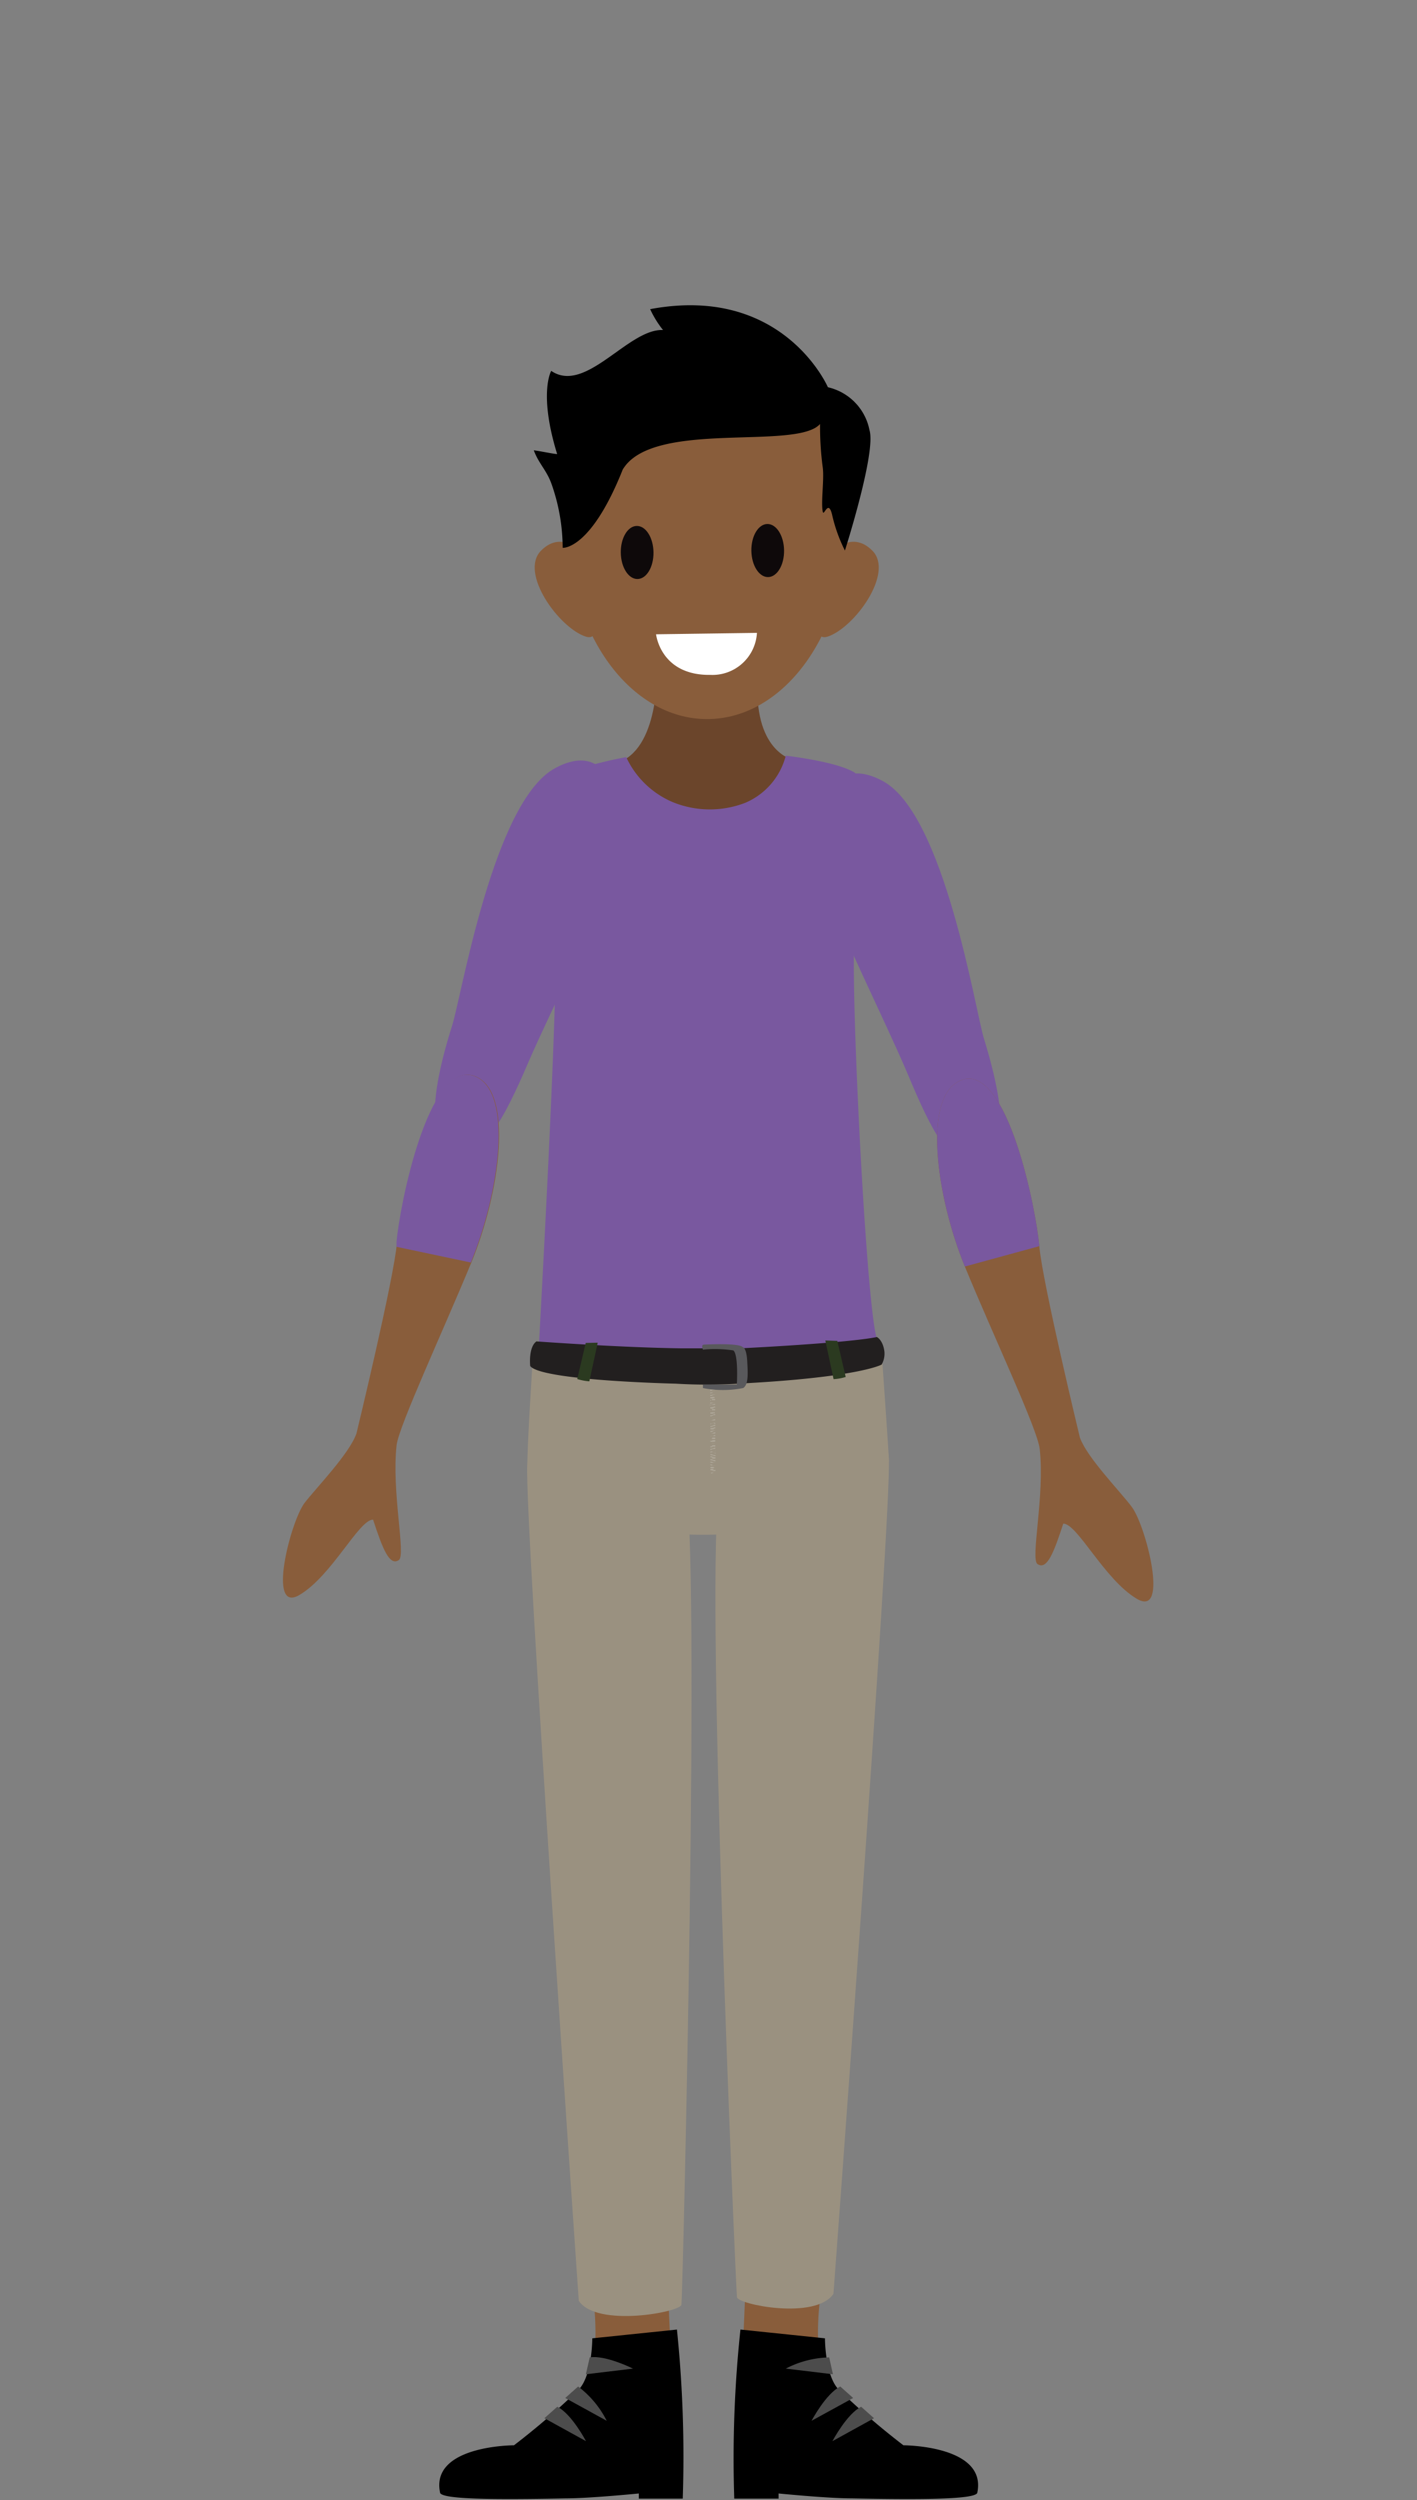 <svg xmlns="http://www.w3.org/2000/svg" xmlns:xlink="http://www.w3.org/1999/xlink" width="110" height="194" viewBox="0 0 110 194"><rect x="0" y="0" width="110" height="194" fill="#808080" stroke="none"/><defs><clipPath id="clip-path"><rect x="54.92" y="107.48" width="0.83" height="6.98" fill="none"/></clipPath></defs><title>landian-35</title><g id="landians"><path d="M68.55,60.62c4.79,2.61,7.17,17.87,7.84,20,.87,2.83,2.4,8.5,0,9.59s-4.14-2.62-5.88-6.76-5.67-11.91-6.54-15C62.88,64.54,63.75,58,68.55,60.62Z" fill="#79589f"/><path d="M43.09,59.61c-4.81,2.58-7.28,17.82-8,20-.89,2.83-2.45,8.49-.06,9.59S39.22,86.6,41,82.47s5.74-11.87,6.63-15C48.73,63.57,47.9,57,43.09,59.61Z" fill="#79589f"/><path d="M51,51.22s.38,6.15-2.58,7.76c-.65.35,3.13,26.82,6.58,27,2.45.16,4.9-21.83,6.38-27.09,0,0-3.18-.82-2.48-7C59.18,49.33,51,51.22,51,51.22Z" fill="#6b452b"/><path d="M48.61,58.75s-4.81.87-5.56,1.91c-.22,2.62-1.55,6.79,0,11.62.49,1.59-1.21,32-1.21,32,6.65,1.7,26.23-.38,26.23-.38-.89-2.86-2.19-30-1.67-31.66,1.5-4.83.22-9.64,0-12.25C65.07,59.1,61,58.64,61,58.64a5.45,5.45,0,0,1-3.13,3.65,7.62,7.62,0,0,1-5.68-.06A7,7,0,0,1,48.61,58.75Z" fill="#79589f"/><path d="M27.67,111.24s2.91-12,3.15-14.84,2.48-14.14,6-12.91c3.13,1.1,2,9.09-.23,14.48S31,110.59,30.79,112.12c-.41,3.63.74,8.56.17,8.94-.73.49-1.26-.89-2-3.14-1.1,0-3.2,4.37-5.72,5.85s-.71-5.63.39-7.13C24.54,115.46,27.12,112.81,27.67,111.24Z" fill="#895d3b"/><path d="M30.78,96.75c0-.13,0-.25,0-.35.24-2.86,2.48-14.14,6-12.91,3.13,1.1,2,9.09-.23,14.48" fill="#79589f"/><path d="M83.83,111.55s-2.9-12-3.15-14.85-2.48-14.14-6-12.9c-3.14,1.09-2,9.08.22,14.48s5.64,12.62,5.81,14.15c.41,3.63-.74,8.56-.17,8.94.74.49,1.27-.9,2-3.14,1.1,0,3.2,4.36,5.72,5.84s.71-5.63-.39-7.12C87,115.77,84.38,113.11,83.83,111.55Z" fill="#895d3b"/><path d="M80.68,96.7c-.24-2.85-2.48-14.14-6-12.9-3.14,1.09-2,9.08.22,14.48" fill="#79589f"/><path d="M45.64,175.6s1.46,6.74-.23,9.52a22.31,22.31,0,0,1-7.25,7.09l14.32-3.55s-.63-8.7-.63-12.23S45.64,175.6,45.64,175.6Z" fill="#895d3b"/><path d="M52.55,180.77l-6.57.68s0,2.93-1.08,4a58.23,58.23,0,0,1-5,4.3s-6.49,0-5.74,3.66c0,.55,4.4.57,9.73.46,1.89,0,5.7-.38,5.7-.38v.4H53A96.51,96.51,0,0,0,52.55,180.77Z"/><path d="M64.09,175.6s-1.47,6.74.23,9.52a22.31,22.31,0,0,0,7.25,7.09l-14.32-3.55s.62-8.7.62-12.23S64.09,175.6,64.09,175.6Z" fill="#895d3b"/><path d="M64.7,178s4.51-60.35,4.3-64.82-12.13-1.83-13.11,2.23c-1.25,5.16,1.22,61.8,1.32,62.85C57.27,178.82,63.3,180.05,64.7,178Z" fill="#9a9180"/><path d="M44.93,178.54s-4.2-60.32-4-64.79,11.27-3.1,12.24,1c1.25,5.15-.16,63-.27,64.09C52.85,179.41,46.33,180.64,44.93,178.54Z" fill="#9a9180"/><path d="M41.36,105.43s-.45,6.91-.42,8.32c0,1,0,1.43.56,1.91,5.19,4.52,21.14,4.74,26.16-.29.81-.81,1.41-1.16,1.34-2.24-.07-1.28-.54-7.95-.54-7.95Z" fill="#9a9180"/><path d="M45.38,43.07S43.71,41,42,42.73s1.41,6,3.47,6.67S45.38,43.07,45.38,43.07Z" fill="#895d3b"/><path d="M64.35,43.07S66,41,67.72,42.73s-1.41,6-3.47,6.67S64.35,43.07,64.35,43.07Z" fill="#895d3b"/><path d="M41.64,104.09s6.52.48,11.31.54h4.5s8.4-.41,10.62-.88c0,0,.45.21.58,1.08a1.71,1.71,0,0,1-.21,1.06s-1.74,1-11.14,1.48a40.44,40.44,0,0,1-4.85,0S42,107.14,41.16,106C41.16,106,41,104.57,41.64,104.09Z" fill="#221f1f"/><path d="M45.47,104.21l-.66,2.8a4.24,4.24,0,0,0,.94.18l.65-3Z" fill="#2b3a20"/><path d="M65,104.05l.65,2.8a3.77,3.77,0,0,1-.94.17l-.64-3Z" fill="#2b3a20"/><g clip-path="url(#clip-path)"><g opacity="0.2"><g id="ferMqf"><path d="M55.38,101.24l-.12,0v0a.76.76,0,0,1,.26,0v.08Z" fill="#fff"/><path d="M55.26,100.2a.58.58,0,0,1,.26,0v.09h-.15l-.09,0a0,0,0,0,1,0,0Z" fill="#fff"/><path d="M55.52,94.79v.07h0a.55.55,0,0,1-.18,0h-.06a0,0,0,0,1,0,0s0,0,0,0a.71.71,0,0,1,.25,0Z" fill="#fff"/><path d="M55.52,100v.08a.76.76,0,0,1-.26,0h0s0,0,0,0h.23Z" fill="#fff"/><path d="M55.26,100.42h0s0,0,0,0l.08,0h.15v.09A.58.58,0,0,1,55.26,100.42Z" fill="#fff"/><path d="M55.26,99.24h0s0,0,0,0a.75.75,0,0,1,.21,0h0v.09A.77.77,0,0,1,55.26,99.24Z" fill="#fff"/><path d="M55.26,94.25v0h.06a.62.62,0,0,1,.19,0h0v.08A.77.77,0,0,1,55.26,94.25Z" fill="#fff"/><path d="M55.52,99.78v.08a.58.58,0,0,1-.26,0v0A.76.76,0,0,1,55.52,99.78Z" fill="#fff"/><path d="M55.52,100.57v.07h0a.74.74,0,0,1-.25,0h0v0A.58.58,0,0,1,55.52,100.57Z" fill="#fff"/><path d="M55.26,100.82h0s0,0,0,0h.23v.09A1.15,1.15,0,0,1,55.26,100.82Z" fill="#fff"/><path d="M55.26,94a.76.76,0,0,1,.26,0v.08h0a.66.66,0,0,1-.2,0h0l0,0Z" fill="#fff"/><path d="M55.52,99.66a.61.61,0,0,1-.19,0h0s0,0,0,0,0,0,0,0l.11,0h.13Z" fill="#fff"/><path d="M55.26,99.41a.58.58,0,0,1,.26,0v.09h-.15l-.09,0a0,0,0,0,1,0,0Z" fill="#fff"/><path d="M55.26,94.42a.77.77,0,0,1,.26,0v.09h-.23s0,0,0,0Z" fill="#fff"/><path d="M55.39,99.34a.71.71,0,0,1-.25,0v-.08h0a.62.62,0,0,1,.23,0S55.4,99.31,55.39,99.34Z" fill="#fff"/><path d="M55.14,94.77v-.08h0a.5.5,0,0,1,.21,0h0s0,0,0,0,0,0,0,0A.7.7,0,0,1,55.14,94.77Z" fill="#fff"/><path d="M55.39,100.13a.71.71,0,0,1-.25,0v-.08h.16l.07,0s0,0,0,0Z" fill="#fff"/><path d="M55.52,95v.08a.58.58,0,0,1-.26,0v0h0a1,1,0,0,1,.25,0Z" fill="#fff"/><path d="M55.14,99.17V95.08h.24s0,0,0,0,0,4,0,4A1.07,1.07,0,0,1,55.14,99.17Z" fill="#fff"/><path d="M55.39,100.52a.54.54,0,0,1-.25,0v-.09h0a.64.64,0,0,1,.2,0s0,0,0,0,0,0,0,0Z" fill="#fff"/><path d="M55.52,94.59v.08a.76.76,0,0,1-.26,0h0s0,0,0,0A.6.6,0,0,1,55.52,94.59Z" fill="#fff"/><path d="M55.14,93.9a.71.71,0,0,1,.25,0h0s0,0,0,0a.78.78,0,0,1-.22,0h0Z" fill="#fff"/><path d="M55.14,100.35v-.08h0a.5.5,0,0,1,.21,0s0,0,0,0,0,0,0,0a.65.65,0,0,1-.24,0Z" fill="#fff"/><path d="M55.14,100v-.09a.65.65,0,0,1,.2,0h0s0,0,0,0a0,0,0,0,1,0,0,1,1,0,0,1-.24,0Z" fill="#fff"/><path d="M55.14,101.05h.15l.08,0s0,0,0,0v0a.71.71,0,0,1-.25,0Z" fill="#fff"/><path d="M55.13,99.76v-.09h.09a.76.76,0,0,1,.16,0s0,0,0,0A.63.63,0,0,1,55.13,99.76Z" fill="#fff"/><path d="M55.14,100.86a.5.5,0,0,1,.17,0h.07s0,0,0,0,0,0,0,0l-.12,0a.48.48,0,0,1-.12,0h0A.22.22,0,0,1,55.14,100.86Z" fill="#fff"/><path d="M55.14,99.56v-.08h.16l.08,0s0,0,0,0,0,0,0,0a.47.47,0,0,1-.17,0Z" fill="#fff"/><path d="M55.14,94.29h0l.2,0s0,0,0,0,0,0,0,0a.47.47,0,0,1-.17,0h-.07A.22.22,0,0,1,55.14,94.29Z" fill="#fff"/><path d="M55.14,100.75v-.09h.07l.17,0s0,0,0,0,0,0,0,0A1,1,0,0,1,55.14,100.75Z" fill="#fff"/><path d="M55.52,101V101a.76.76,0,0,1-.26,0h0v0A.58.58,0,0,1,55.52,101Z" fill="#fff"/><path d="M55.14,95v-.09h.22s0,0,0,0A.66.66,0,0,1,55.14,95Z" fill="#fff"/><path d="M55.39,94.12v0a.72.72,0,0,1-.25,0V94.1A.71.71,0,0,1,55.39,94.12Z" fill="#fff"/><path d="M55.14,94.57v-.09h.15l.08,0s0,0,0,0A.71.71,0,0,1,55.14,94.57Z" fill="#fff"/></g><g id="ferMqf-2" data-name="ferMqf"><path d="M55.39,105.82l-.12,0v0a.76.76,0,0,1,.26,0v.08Z" fill="#fff"/><path d="M55.53,101.39v.08a.76.76,0,0,1-.26,0v0h0A.58.58,0,0,1,55.53,101.39Z" fill="#fff"/><path d="M55.27,104.78a.58.58,0,0,1,.26,0v.09h-.15l-.09,0s0,0,0,0Z" fill="#fff"/><path d="M55.53,103.37v.07h0a.61.61,0,0,1-.19,0h0s0,0,0,0,0,0,0,0a.69.69,0,0,1,.25,0Z" fill="#fff"/><path d="M55.53,104.55v.08a.76.76,0,0,1-.26,0h0s0,0,0,0h.23Z" fill="#fff"/><path d="M55.27,105h0s0,0,0,0l.07,0h.16V105A.58.58,0,0,1,55.27,105Z" fill="#fff"/><path d="M55.53,101.79v.08a.6.6,0,0,1-.26,0v0A.76.76,0,0,1,55.53,101.79Z" fill="#fff"/><path d="M55.27,103.82h0s0,0,0,0a.75.75,0,0,1,.21,0h0v.09A1.15,1.15,0,0,1,55.27,103.82Z" fill="#fff"/><path d="M55.27,102.83v0h0a.68.68,0,0,1,.2,0h0v.08A.77.77,0,0,1,55.27,102.83Z" fill="#fff"/><path d="M55.53,104.35v.09a.58.58,0,0,1-.26,0v0A1.15,1.15,0,0,1,55.53,104.35Z" fill="#fff"/><path d="M55.53,102.18v.09a.65.65,0,0,1-.2,0h0s0,0,0,0h0A.58.58,0,0,1,55.53,102.18Z" fill="#fff"/><path d="M55.53,105.15v.07h0a.72.72,0,0,1-.25,0h0v0A.58.58,0,0,1,55.53,105.15Z" fill="#fff"/><path d="M55.27,105.4h0s0,0,0,0h.23v.08A.76.76,0,0,1,55.27,105.4Z" fill="#fff"/><path d="M55.27,102.6a.76.76,0,0,1,.26,0v.08h0a.61.61,0,0,1-.19,0h0s0,0,0,0Z" fill="#fff"/><path d="M55.53,104.24a.67.67,0,0,1-.2,0h0s0,0,0,0h0l.11,0h.13Z" fill="#fff"/><path d="M55.27,104a.76.76,0,0,1,.26,0v.09h-.15l-.09,0s0,0,0,0Z" fill="#fff"/><path d="M55.27,103a.77.77,0,0,1,.26,0v.09a.62.62,0,0,1-.19,0h-.05s0,0,0,0Z" fill="#fff"/><path d="M55.4,103.92a.74.74,0,0,1-.26,0v-.08h0a.65.65,0,0,1,.24,0S55.4,103.89,55.4,103.92Z" fill="#fff"/><path d="M55.14,103.35v-.08h0a.5.5,0,0,1,.21,0s0,0,0,0,0,0,0,0,0,0,0,0A.74.74,0,0,1,55.14,103.35Z" fill="#fff"/><path d="M55.4,104.71a.74.74,0,0,1-.26,0v-.08a1,1,0,0,1,.17,0l.07,0s0,0,0,0Z" fill="#fff"/><path d="M55.53,103.57v.08a.77.77,0,0,1-.26,0v0h0a1,1,0,0,1,.24,0Z" fill="#fff"/><path d="M55.14,103.75v-.09a.55.55,0,0,1,.18,0h.07s0,0,0,0,0,0,0,0A1,1,0,0,1,55.14,103.75Z" fill="#fff"/><path d="M55.4,105.1a.57.57,0,0,1-.26,0V105h0a.69.69,0,0,1,.2,0s0,0,0,0h0Z" fill="#fff"/><path d="M55.53,103.17v.08a.76.76,0,0,1-.26,0h0s0,0,0,0A.58.58,0,0,1,55.53,103.17Z" fill="#fff"/><path d="M55.14,102.08h.15l.09,0s0,0,0,0a.74.74,0,0,1-.26,0Z" fill="#fff"/><path d="M55.14,102.48a.74.74,0,0,1,.26,0h0s0,0,0,0a.86.86,0,0,1-.22,0h0Z" fill="#fff"/><path d="M55.15,104.93h0v-.08h0a.53.53,0,0,1,.22,0s0,0,0,0,0,0,0,0" fill="#fff"/><path d="M55.14,104.53v-.08a.75.75,0,0,1,.21,0h0s0,0,0,0a0,0,0,0,1,0,0,1,1,0,0,1-.24,0Z" fill="#fff"/><path d="M55.14,105.63h.16l.08,0s0,0,0,0v0a.74.74,0,0,1-.26,0Z" fill="#fff"/><path d="M55.14,101.57v-.08a.74.74,0,0,1,.26,0v0h0A.69.69,0,0,1,55.14,101.57Z" fill="#fff"/><path d="M55.14,104.34v-.09h.09l.16,0s0,0,0,0A.57.57,0,0,1,55.14,104.34Z" fill="#fff"/><path d="M55.14,105.44a.47.47,0,0,1,.17,0h.08s0,0,0,0,0,0,0,0l-.12,0a.48.48,0,0,1-.12,0h0Z" fill="#fff"/><path d="M55.14,104.14v-.08h.17l.08,0s0,0,0,0a0,0,0,0,1,0,0,.5.5,0,0,1-.17,0Z" fill="#fff"/><path d="M55.14,102.87h0l.2,0v0s0,0,0,0a1,1,0,0,1-.17,0h-.08Z" fill="#fff"/><path d="M55.27,102.4a.76.76,0,0,1,.26,0v.08a.78.78,0,0,1-.26,0Z" fill="#fff"/><path d="M55.53,102v.09a.77.77,0,0,1-.26,0v0A1.15,1.15,0,0,1,55.53,102Z" fill="#fff"/><path d="M55.14,102v-.09a1.09,1.09,0,0,1,.26,0h0s0,0,0,0h-.23Z" fill="#fff"/><path d="M55.53,101.59v.08a.76.76,0,0,1-.26,0v0A.76.76,0,0,1,55.53,101.59Z" fill="#fff"/><path d="M55.4,101.74a.57.57,0,0,1-.26,0v-.09h.08a.41.41,0,0,1,.16,0S55.41,101.71,55.4,101.74Z" fill="#fff"/><path d="M55.14,105.33v-.09h.07l.18,0s0,0,0,0,0,0,0,0A1,1,0,0,1,55.14,105.33Z" fill="#fff"/><path d="M55.53,105.54v.08a.76.76,0,0,1-.26,0h0v0A.58.58,0,0,1,55.53,105.54Z" fill="#fff"/><path d="M55.14,102.36v-.08a.59.59,0,0,1,.19,0h.06s0,0,0,0,0,0,0,0a.65.65,0,0,1-.24,0Z" fill="#fff"/><path d="M55.14,103.55v-.09h.23s0,0,0,0A1,1,0,0,1,55.14,103.55Z" fill="#fff"/><path d="M55.4,102.7v0a.74.74,0,0,1-.26,0v-.09A1.09,1.09,0,0,1,55.4,102.7Z" fill="#fff"/><path d="M55.14,103.15v-.09h.16l.07,0s0,0,0,0A.74.74,0,0,1,55.14,103.15Z" fill="#fff"/><path d="M55.14,101.37v-.08h.07l.18,0s0,0,0,0,0,0,0,0a.8.8,0,0,1-.15,0Z" fill="#fff"/></g><g id="ferMqf-3" data-name="ferMqf"><path d="M55.38,110.41l-.12,0v0a.77.77,0,0,1,.26,0v.09Z" fill="#fff"/><path d="M55.52,106v.08a.76.76,0,0,1-.26,0v0A.76.76,0,0,1,55.52,106Z" fill="#fff"/><path d="M55.26,109.36a.76.76,0,0,1,.26,0v.08h-.15l-.09,0a0,0,0,0,1,0,0Z" fill="#fff"/><path d="M55.52,108V108h-.25s0,0,0,0,0,0,0,0a1.07,1.07,0,0,1,.25,0Z" fill="#fff"/><path d="M55.52,109.14v.08a.76.76,0,0,1-.26,0h0s0,0,0,0h0A.67.67,0,0,1,55.52,109.14Z" fill="#fff"/><path d="M55.26,109.59h0s0,0,0,0h.23v.09A.58.58,0,0,1,55.26,109.59Z" fill="#fff"/><path d="M55.52,106.37v.09a.8.8,0,0,1-.26,0v0A.77.77,0,0,1,55.52,106.37Z" fill="#fff"/><path d="M55.26,108.41h0s0,0,0,0a.5.5,0,0,1,.21,0h0v.08A.76.76,0,0,1,55.26,108.41Z" fill="#fff"/><path d="M55.26,107.42v0l.06,0h.2v.07A.76.76,0,0,1,55.26,107.42Z" fill="#fff"/><path d="M55.52,108.94V109a.76.76,0,0,1-.26,0v0A.58.58,0,0,1,55.52,108.94Z" fill="#fff"/><path d="M55.52,106.77v.08a.45.45,0,0,1-.2,0h0l0,0v0A.76.76,0,0,1,55.52,106.77Z" fill="#fff"/><path d="M55.52,109.73v.08h0l-.25,0h0v0A.77.77,0,0,1,55.52,109.73Z" fill="#fff"/><path d="M55.26,110h0s0,0,0,0l.08,0h.15V110A.76.76,0,0,1,55.26,110Z" fill="#fff"/><path d="M55.26,107.19a1.15,1.15,0,0,1,.26,0v.09h0a.65.65,0,0,1-.2,0h0a0,0,0,0,1,0,0Z" fill="#fff"/><path d="M55.52,108.83a.62.62,0,0,1-.19,0h0s0,0,0,0,0,0,0,0l.11,0h.13Z" fill="#fff"/><path d="M55.26,108.57a.76.76,0,0,1,.26,0v.08h-.15l-.09,0s0,0,0,0Z" fill="#fff"/><path d="M55.26,107.58a.76.76,0,0,1,.26,0v.08a.55.55,0,0,1-.18,0h-.05s0,0,0,0Z" fill="#fff"/><path d="M55.39,108.5a.54.54,0,0,1-.25,0v-.08h0l.23,0S55.4,108.47,55.39,108.5Z" fill="#fff"/><path d="M55.14,107.94v-.09h0a.75.75,0,0,1,.21,0h0s0,0,0,0,0,0,0,0A1.1,1.1,0,0,1,55.14,107.94Z" fill="#fff"/><path d="M55.39,109.29a.54.54,0,0,1-.25,0v-.09h.16l.07,0s0,0,0,0Z" fill="#fff"/><path d="M55.52,108.15v.08a.76.76,0,0,1-.26,0v0h0a.69.69,0,0,1,.25,0Z" fill="#fff"/><path d="M55.14,108.33v-.08a.5.5,0,0,1,.17,0h.07s0,0,0,0,0,0,0,0A.71.71,0,0,1,55.14,108.33Z" fill="#fff"/><path d="M55.39,109.69a.71.71,0,0,1-.25,0v-.08h0a.65.65,0,0,1,.2,0s0,0,0,0,0,0,0,0Z" fill="#fff"/><path d="M55.52,107.76v.08a.58.58,0,0,1-.26,0h0s0,0,0,0A.89.89,0,0,1,55.52,107.76Z" fill="#fff"/><path d="M55.14,106.66h.14l.09,0s0,0,0,0a.71.71,0,0,1-.25,0Z" fill="#fff"/><path d="M55.14,107.06a.72.72,0,0,1,.25,0h0s0,0,0,0l-.22,0h0Z" fill="#fff"/><path d="M55.14,109.52v-.09h0l.21,0s0,0,0,0h0a1,1,0,0,1-.24,0Z" fill="#fff"/><path d="M55.14,109.12V109a.66.66,0,0,1,.2,0h0s0,0,0,0,0,0,0,0a.65.65,0,0,1-.24,0Z" fill="#fff"/><path d="M55.14,110.22h.23s0,0,0,0h0a.72.72,0,0,1-.25,0Z" fill="#fff"/><path d="M55.14,106.16v-.08a.71.71,0,0,1,.25,0v0h0A1,1,0,0,1,55.14,106.16Z" fill="#fff"/><path d="M55.13,108.92v-.08h.09l.16,0s0,0,0,0A.82.82,0,0,1,55.13,108.92Z" fill="#fff"/><path d="M55.14,110h.17l.07,0s0,0,0,0,0,0,0,0l-.12,0h-.12S55.14,110.05,55.14,110Z" fill="#fff"/><path d="M55.14,108.73v-.09h.16l.08,0s0,0,0,0,0,0,0,0a.86.86,0,0,1-.17,0Z" fill="#fff"/><path d="M55.14,107.46h0a.65.65,0,0,1,.2,0s0,0,0,0,0,0,0,0l-.17,0h-.06s0,0,0,0S55.14,107.49,55.14,107.46Z" fill="#fff"/><path d="M55.26,107a.76.76,0,0,1,.26,0v.08a.6.6,0,0,1-.26,0Z" fill="#fff"/><path d="M55.52,106.57v.08a.76.76,0,0,1-.26,0v0A.58.58,0,0,1,55.52,106.57Z" fill="#fff"/><path d="M55.13,106.55v-.08a.57.57,0,0,1,.26,0h0s0,0,0,0h0A.66.66,0,0,1,55.13,106.55Z" fill="#fff"/><path d="M55.52,106.18v.08a.77.77,0,0,1-.26,0v0A.76.76,0,0,1,55.52,106.18Z" fill="#fff"/><path d="M55.39,106.33a1.09,1.09,0,0,1-.26,0v-.09h.08l.16,0S55.4,106.3,55.39,106.33Z" fill="#fff"/><path d="M55.14,109.91v-.08h.07a.5.5,0,0,1,.17,0s0,0,0,0,0,0,0,0A.65.65,0,0,1,55.14,109.91Z" fill="#fff"/><path d="M55.52,110.13v.08a.58.58,0,0,1-.26,0h0v0A.76.76,0,0,1,55.52,110.13Z" fill="#fff"/><path d="M55.14,107v-.09a1.37,1.37,0,0,1,.19,0h.05s0,0,0,0,0,0,0,0a1,1,0,0,1-.24,0Z" fill="#fff"/><path d="M55.14,108.13v-.08h.22s0,0,0,0A.67.67,0,0,1,55.14,108.13Z" fill="#fff"/><path d="M55.39,107.29v0a.71.71,0,0,1-.25,0v-.08A.54.54,0,0,1,55.39,107.29Z" fill="#fff"/><path d="M55.14,107.74v-.09h.23s0,0,0,0A.54.54,0,0,1,55.14,107.74Z" fill="#fff"/><path d="M55.14,106v-.08h.07a.47.47,0,0,1,.17,0s0,0,0,0,0,0,0,0l-.15,0Z" fill="#fff"/></g><g id="ferMqf-4" data-name="ferMqf"><path d="M55.53,110.56v.08a.78.78,0,0,1-.26,0v0A.76.76,0,0,1,55.53,110.56Z" fill="#fff"/><path d="M55.53,112.53v.08h0a.55.55,0,0,1-.18,0h-.05s0,0,0,0,0,0,0,0l.25,0Z" fill="#fff"/><path d="M55.53,111V111a.77.77,0,0,1-.25,0v0A.69.69,0,0,1,55.53,111Z" fill="#fff"/><path d="M55.27,112v0l.06,0h.2V112A.78.78,0,0,1,55.27,112Z" fill="#fff"/><path d="M55.53,111.35v.08a.67.67,0,0,1-.2,0h0s0,0,0,0,0,0,0,0A.69.69,0,0,1,55.53,111.35Z" fill="#fff"/><path d="M55.27,111.77a1.15,1.15,0,0,1,.26,0v.09h0a.65.65,0,0,1-.2,0h0s0,0,0,0S55.27,111.77,55.27,111.77Z" fill="#fff"/><path d="M55.27,112.16a.76.76,0,0,1,.26,0v.08a.55.55,0,0,1-.18,0H55.3s0,0,0,0S55.27,112.17,55.27,112.16Z" fill="#fff"/><path d="M55.15,112.52v-.09h0a.75.75,0,0,1,.21,0h0s0,0,0,0l0,0Z" fill="#fff"/><path d="M55.15,112.72v-.08h0a.75.75,0,0,1,.21,0h0s0,0,0,0,0,0,0,0A.69.69,0,0,1,55.15,112.72Z" fill="#fff"/><path d="M55.53,112.34v.08a.54.54,0,0,1-.25,0h0s0,0,0,0A.89.89,0,0,1,55.53,112.34Z" fill="#fff"/><path d="M55.15,111.24h.14l.09,0s0,0,0,0a.69.69,0,0,1-.25,0Z" fill="#fff"/><path d="M55.15,111.64a.69.69,0,0,1,.25,0h0s0,0,0,0l-.22,0h0Z" fill="#fff"/><path d="M55.15,110.74v-.08a.71.71,0,0,1,.25,0s0,0,0,0h0A1.1,1.1,0,0,1,55.15,110.74Z" fill="#fff"/><path d="M55.15,112h.05a.62.62,0,0,1,.19,0,0,0,0,0,1,0,0s0,0,0,0l-.17,0h-.06a0,0,0,0,1,0,0Z" fill="#fff"/><path d="M55.28,111.57a.69.69,0,0,1,.25,0v.08a.54.54,0,0,1-.25,0Z" fill="#fff"/><path d="M55.53,111.15v.08a.71.71,0,0,1-.25,0v0A.52.52,0,0,1,55.53,111.15Z" fill="#fff"/><path d="M55.15,111.13v-.08a.54.54,0,0,1,.25,0h0s0,0,0,0h0A.61.61,0,0,1,55.15,111.13Z" fill="#fff"/><path d="M55.53,110.76v.08a.72.72,0,0,1-.25,0v0A.69.69,0,0,1,55.53,110.76Z" fill="#fff"/><path d="M55.4,110.91a1.07,1.07,0,0,1-.25,0v-.09h.08l.15,0S55.41,110.88,55.4,110.91Z" fill="#fff"/><path d="M55.15,111.53v-.09a.65.65,0,0,1,.19,0h.06s0,0,0,0a0,0,0,0,1,0,0,1,1,0,0,1-.24,0Z" fill="#fff"/><path d="M55.41,111.87v0a.76.76,0,0,1-.26,0v-.08A.6.6,0,0,1,55.41,111.87Z" fill="#fff"/><path d="M55.15,112.32v-.09h.23s0,0,0,0A.52.52,0,0,1,55.15,112.32Z" fill="#fff"/><path d="M55.15,110.54v-.08h.07a.55.55,0,0,1,.18,0s0,0,0,0,0,0,0,0l-.15,0Z" fill="#fff"/></g><g id="ferMqf-5" data-name="ferMqf"><path d="M55.15,112.83v.08a.76.76,0,0,0,.26,0v0A.74.74,0,0,0,55.15,112.83Z" fill="#fff"/><path d="M55.15,113.22v.09a.8.8,0,0,0,.26,0v0A.77.77,0,0,0,55.15,113.22Z" fill="#fff"/><path d="M55.41,114.27v0l0,0h-.21v.07A.76.76,0,0,0,55.41,114.27Z" fill="#fff"/><path d="M55.15,113.62v.08a.44.44,0,0,0,.2,0h0s0,0,0,0v0A.74.74,0,0,0,55.15,113.62Z" fill="#fff"/><path d="M55.41,114a1.15,1.15,0,0,0-.26,0v.09h0a.71.71,0,0,0,.2,0h0s0,0,0,0Z" fill="#fff"/><path d="M55.54,113.51h-.15l-.08,0s0,0,0,0a.74.74,0,0,0,.26,0Z" fill="#fff"/><path d="M55.54,113.91a.74.74,0,0,0-.26,0h0s0,0,0,0l.21,0h0Z" fill="#fff"/><path d="M55.54,113v-.08a.76.76,0,0,0-.26,0v0h0A1,1,0,0,0,55.54,113Z" fill="#fff"/><path d="M55.41,113.84a.76.76,0,0,0-.26,0v.08a.6.6,0,0,0,.26,0Z" fill="#fff"/><path d="M55.15,113.42v.08a.76.76,0,0,0,.26,0v0A.57.57,0,0,0,55.15,113.42Z" fill="#fff"/><path d="M55.54,113.4v-.08a.58.58,0,0,0-.26,0h0s0,0,0,0h0A.67.67,0,0,0,55.54,113.4Z" fill="#fff"/><path d="M55.15,113v.08a.58.58,0,0,0,.26,0v0A.74.74,0,0,0,55.15,113Z" fill="#fff"/><path d="M55.28,113.18a1.09,1.09,0,0,0,.26,0v-.09h-.08l-.16,0S55.28,113.15,55.28,113.18Z" fill="#fff"/><path d="M55.54,113.8v-.09a1.11,1.11,0,0,0-.19,0h-.06s0,0,0,0,0,0,0,0a1,1,0,0,0,.24,0Z" fill="#fff"/><path d="M55.28,114.14v0a.74.74,0,0,0,.26,0v-.08A.58.58,0,0,0,55.28,114.14Z" fill="#fff"/><path d="M55.54,112.81v-.08h-.07a.55.55,0,0,0-.18,0s0,0,0,0,0,0,0,0l.16,0Z" fill="#fff"/></g></g></g><path d="M54.66,104.34s2.71-.15,3,.2c0,0,.3,0,.35,1.17.05.9.09,1.75-.32,2a8,8,0,0,1-3.12,0v-.27s1.52,0,2.63,0c0,0,.14-2.3-.27-2.65a9.64,9.64,0,0,0-2.36-.06S54.39,104.34,54.66,104.34Z" fill="#59595c"/><path d="M57.48,180.77l6.56.68s0,2.93,1.09,4a58.23,58.23,0,0,0,5,4.3s6.48,0,5.74,3.66c0,.55-4.41.57-9.73.46-1.89,0-5.7-.38-5.7-.38v.4H57A94.38,94.38,0,0,1,57.48,180.77Z"/><path d="M47.1,187.85a7.63,7.63,0,0,0-2.22-2.66l-1,.89Z" fill="#4c4c4c"/><path d="M49.14,183.8s-2.14-1.07-3.36-.87l-.3,1.31Z" fill="#4c4c4c"/><path d="M45.49,189.43s-1.11-2.12-2.23-2.67l-1,.89Z" fill="#4c4c4c"/><path d="M63,187.85s1.11-2.11,2.23-2.66l1,.89Z" fill="#4c4c4c"/><path d="M61,183.8a7.68,7.68,0,0,1,3.37-.87l.29,1.31Z" fill="#4c4c4c"/><path d="M64.62,189.43s1.12-2.12,2.23-2.67l1,.89Z" fill="#4c4c4c"/></g><g id="face"><ellipse cx="54.89" cy="41.01" rx="10.78" ry="14.79" fill="#895d3b"/><ellipse cx="49.46" cy="42.87" rx="1.27" ry="2.06" transform="translate(-0.63 0.74) rotate(-0.85)" fill="#0e090a"/><ellipse cx="59.6" cy="42.72" rx="1.27" ry="2.06" transform="translate(-0.63 0.89) rotate(-0.85)" fill="#0e090a"/><path d="M50.93,49.22l7.83-.11a3.46,3.46,0,0,1-3.62,3.26C51.27,52.42,50.93,49.22,50.93,49.22Z" fill="#fff"/></g><g id="hair"><path d="M42.83,37.6a15,15,0,0,1,.85,4.91s2.16.21,4.66-6.07c2.31-3.9,13.5-1.46,15.32-3.54a24,24,0,0,0,.21,3.38c.12.91-.15,2.68,0,3.43.09.4.42-1,.72.21a12,12,0,0,0,1,2.8s2.43-7.6,1.91-9.33a4.25,4.25,0,0,0-3.23-3.34s-3.46-8-13.8-6.06a7.88,7.88,0,0,0,1,1.62c-2.69-.13-6,5-8.68,3.17,0,0-1,1.72.46,6.45,0,.05-1.82-.32-1.81-.28C41.83,36,42.44,36.48,42.83,37.6Z"/></g></svg>